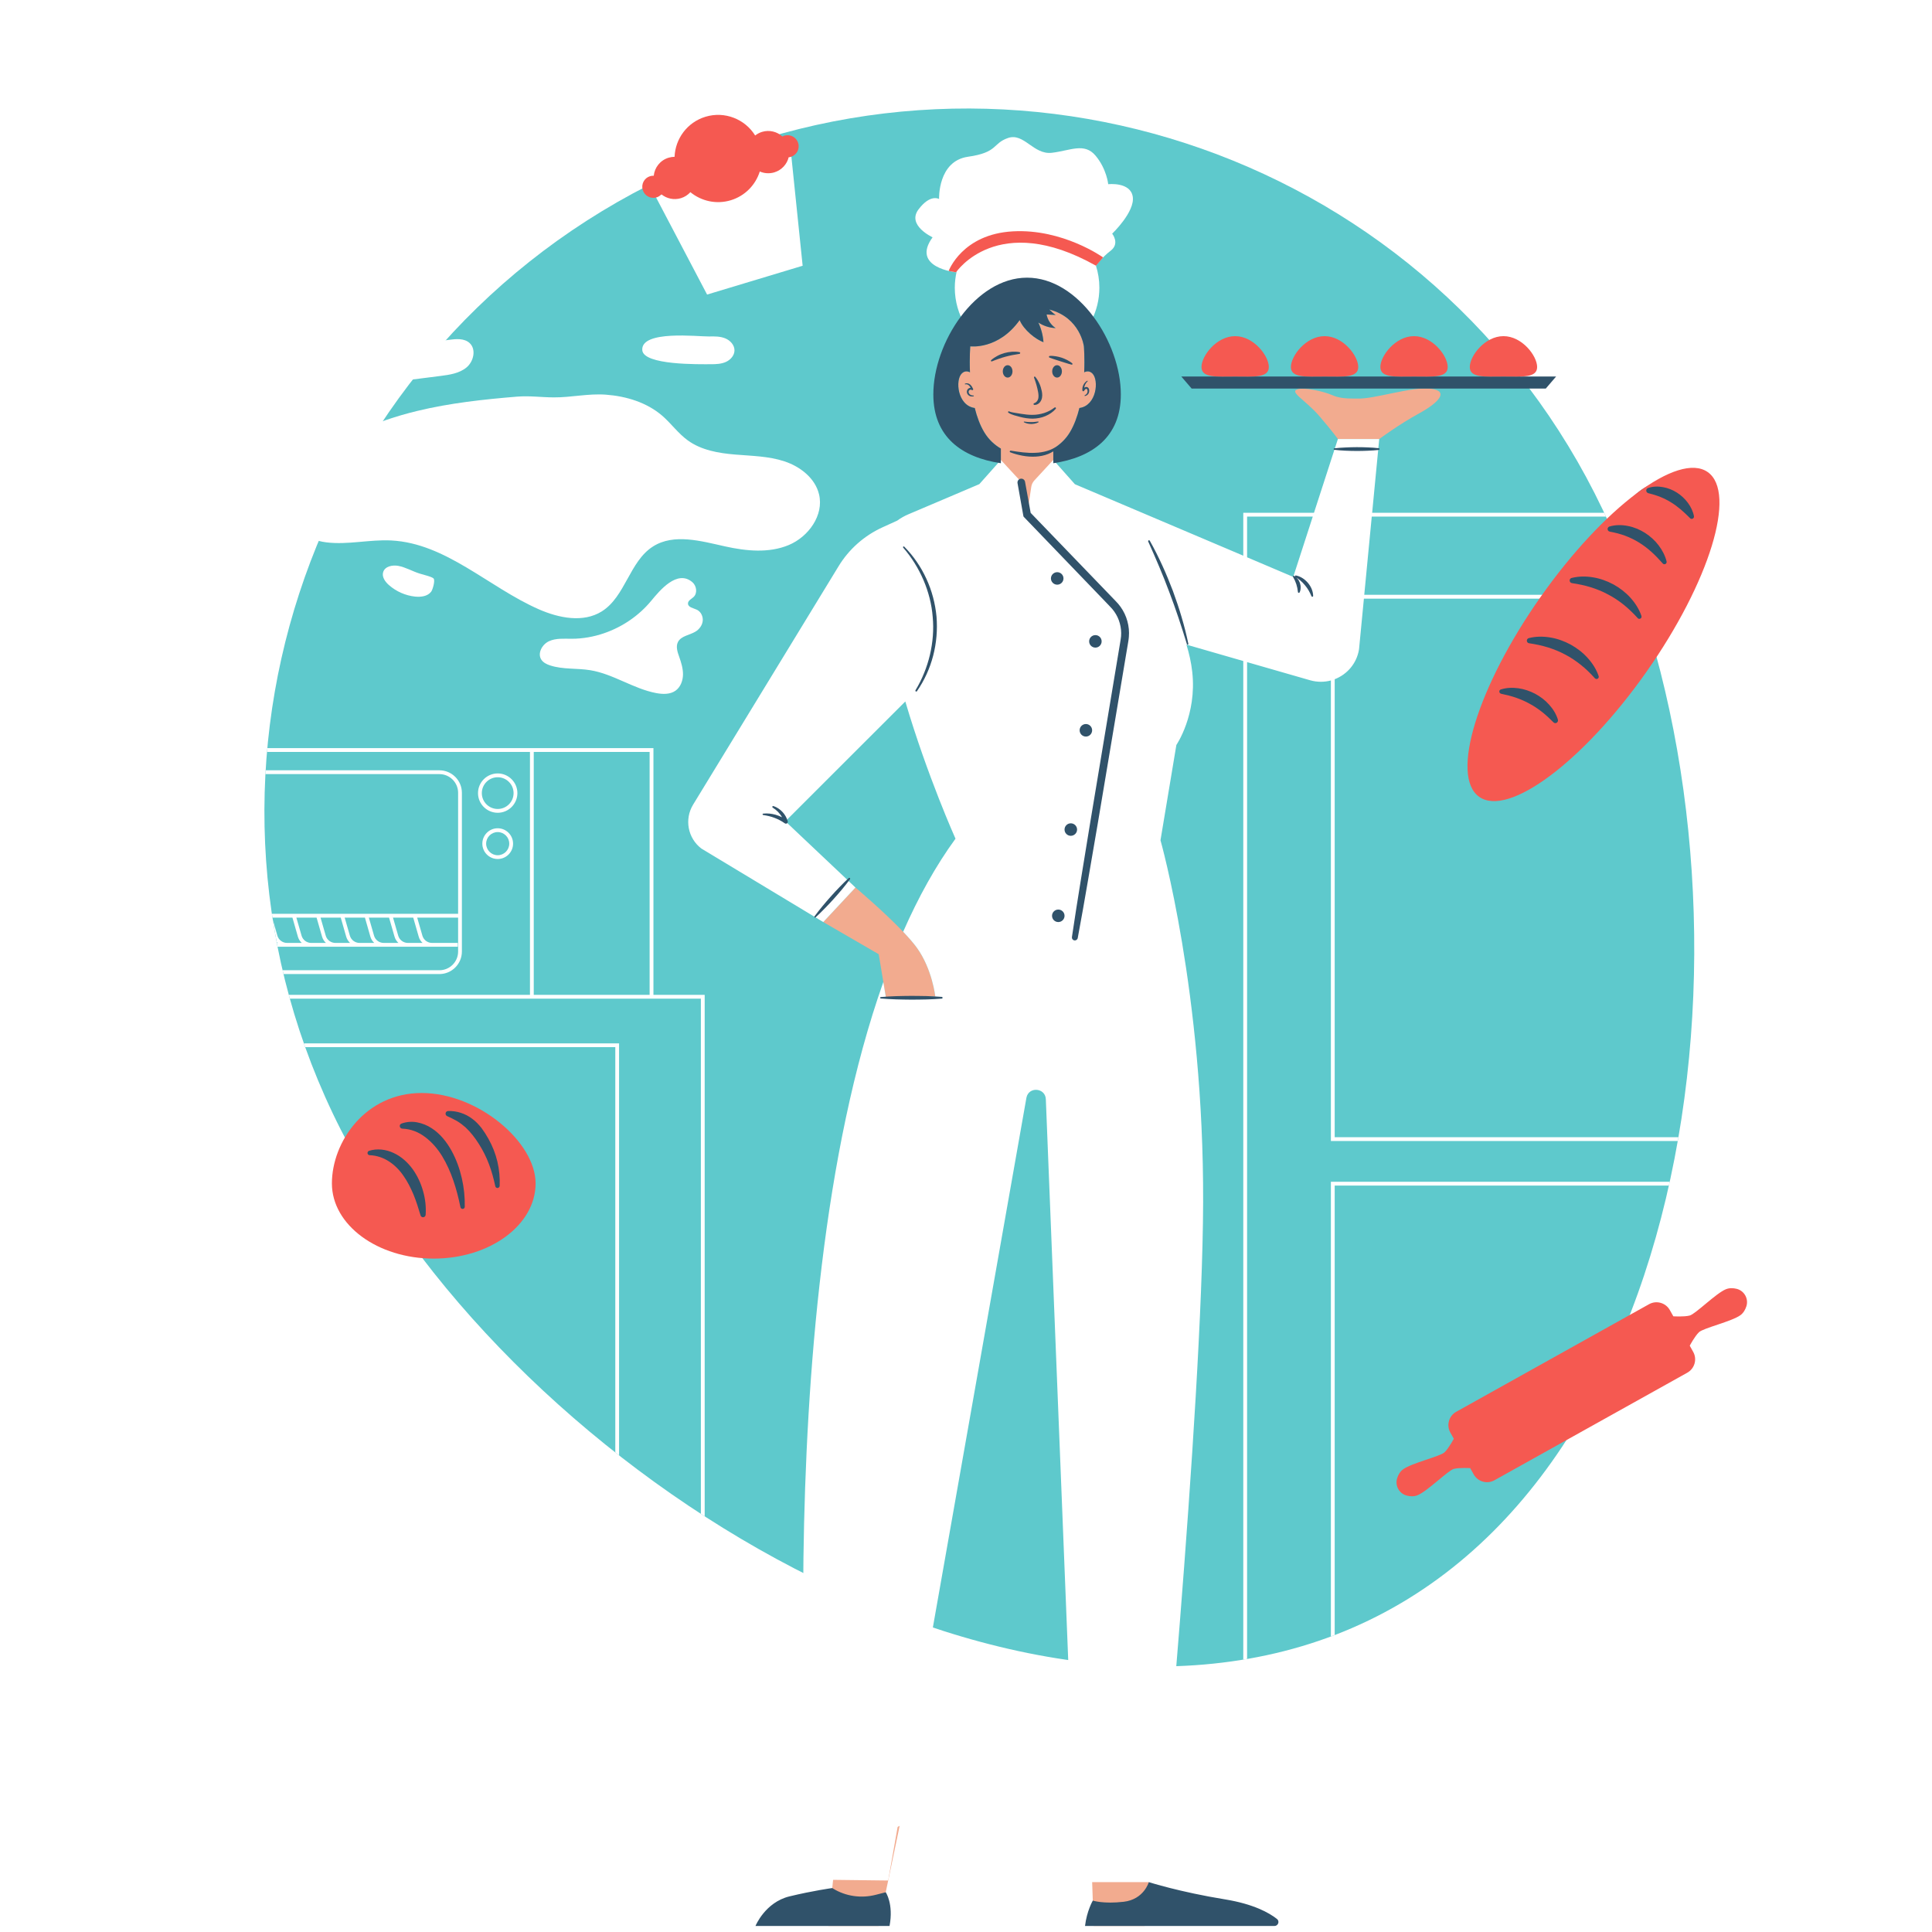 <svg xmlns="http://www.w3.org/2000/svg" xmlns:xlink="http://www.w3.org/1999/xlink" width="256" zoomAndPan="magnify"
    viewBox="0 0 192 192" height="256" preserveAspectRatio="xMidYMid meet" version="1.0">
    <defs>
        <clipPath id="34a167270c">
            <path
                d="M 81.793 30.414 L 143.348 30.414 L 143.348 191.395 L 81.793 191.395 Z M 81.793 30.414 "
                clip-rule="nonzero" />
        </clipPath>
        <clipPath id="d6291222ec">
            <path
                d="M 34.207 27.395 L 169.406 27.395 L 169.406 191.395 L 34.207 191.395 Z M 34.207 27.395 "
                clip-rule="nonzero" />
        </clipPath>
        <clipPath id="4c44cd329c">
            <path
                d="M 32.699 11.164 L 173.617 11.164 L 173.617 148.934 L 32.699 148.934 Z M 32.699 11.164 "
                clip-rule="nonzero" />
        </clipPath>
    </defs>
    <rect x="-19.2" width="230.4" fill="#ffffff" y="-19.2" height="230.4" fill-opacity="1" />
    <rect x="-19.2" width="230.4" fill="#ffffff" y="-19.2" height="230.4" fill-opacity="1" />
    <path fill="#5ec9cc"
        d="M 136.82 160.637 C 102.414 178.105 51.344 146.656 33.867 112.266 C 16.391 77.875 30.117 35.84 64.523 18.371 C 98.934 0.902 140.992 14.621 158.469 49.012 C 175.945 83.402 171.23 143.172 136.82 160.637 "
        fill-opacity="1" fill-rule="nonzero" />
    <g clip-path="url(#34a167270c)">
        <path fill="#f2ab8f"
            d="M 82.324 191.402 L 87.32 191.402 L 89.406 181.453 L 83.035 184.438 Z M 89.754 92.598 C 87.805 90.555 85.016 88.203 85.016 88.203 L 81.816 91.633 L 87.324 94.828 L 87.785 97.59 L 88.035 99.09 L 92.949 99.031 C 92.949 99.031 92.652 96.309 91.113 94.18 C 90.777 93.715 90.297 93.168 89.754 92.598 Z M 108.555 37.109 C 108.281 36.848 107.992 36.871 107.746 37 C 107.809 35.516 107.715 34.418 107.715 34.418 C 107.715 34.418 107.367 31.547 104.273 30.758 C 104.516 30.98 104.832 31.297 104.953 31.305 C 104.637 31.289 104.32 31.27 104.008 31.25 C 104.109 31.801 104.445 32.301 104.91 32.605 C 104.301 32.582 103.699 32.387 103.188 32.051 C 103.477 32.664 103.652 33.332 103.699 34.008 C 102.926 33.723 101.746 32.805 101.332 31.812 C 99.207 34.789 96.426 34.418 96.426 34.418 C 96.426 34.418 96.332 35.516 96.395 37 C 96.145 36.871 95.859 36.848 95.586 37.109 C 94.906 37.762 95.152 40.312 96.871 40.547 C 97.086 41.414 97.391 42.254 97.816 42.961 C 98.27 43.711 98.863 44.227 99.465 44.582 L 99.465 47.328 C 99.465 47.348 99.469 47.367 99.469 47.387 C 99.484 48.418 99.949 49.391 100.742 50.051 L 102.07 51.152 L 103.398 50.051 C 104.191 49.391 104.656 48.418 104.672 47.387 C 104.672 47.367 104.676 47.348 104.676 47.328 L 104.676 44.582 C 105.273 44.227 105.871 43.711 106.324 42.961 C 106.75 42.254 107.055 41.414 107.27 40.547 C 108.988 40.312 109.234 37.762 108.555 37.109 Z M 142.191 38.629 C 140.293 38.391 136.547 39.688 134.875 39.609 C 134.57 39.594 133.355 39.68 132.508 39.312 C 131.344 38.809 129.66 38.527 129.043 38.664 C 127.977 38.898 129.691 39.688 131.145 41.383 C 132.531 43.004 132.957 43.633 132.957 43.633 L 137.066 43.633 C 137.066 43.633 139.02 42.18 140.977 41.113 C 142.93 40.051 144.086 38.863 142.191 38.629 Z M 108.426 183.844 L 114.34 185.266 L 113.75 191.402 L 108.688 191.402 L 108.426 183.844 "
            fill-opacity="1" fill-rule="nonzero" />
    </g>
    <path fill="#ffffff"
        d="M 79.766 26.41 L 70.27 29.273 L 65.137 19.504 L 78.633 15.43 Z M 28.043 49.938 C 28.074 48.516 29.09 47.316 30.156 46.367 C 33.324 43.547 37.352 41.832 41.477 40.836 C 44.727 40.051 48.059 39.691 51.383 39.418 C 52.652 39.316 53.785 39.488 55.027 39.492 C 56.77 39.504 58.461 39.09 60.227 39.223 C 62.238 39.375 64.273 39.992 65.805 41.309 C 66.699 42.082 67.398 43.078 68.359 43.77 C 69.699 44.742 71.406 45.035 73.055 45.172 C 74.703 45.312 76.387 45.328 77.957 45.848 C 79.527 46.367 81.008 47.516 81.395 49.125 C 81.895 51.195 80.348 53.348 78.379 54.168 C 76.41 54.988 74.164 54.766 72.082 54.305 C 69.676 53.773 66.98 52.988 64.898 54.305 C 62.555 55.789 62.152 59.293 59.801 60.762 C 57.957 61.914 55.535 61.422 53.547 60.551 C 48.562 58.359 44.328 53.992 38.891 53.711 C 36.734 53.598 34.566 54.164 32.426 53.898 C 30.281 53.637 28.004 52.098 28.043 49.938 Z M 37.352 36.918 C 37.453 36.648 37.723 36.492 37.977 36.359 C 38.766 35.949 39.543 35.656 40.379 35.402 C 41.078 35.188 41.141 34.793 41.672 34.348 C 41.914 34.145 42.242 34.098 42.551 34.055 C 43.246 33.961 43.938 33.863 44.633 33.77 C 45.332 33.676 46.133 33.609 46.66 34.082 C 47.348 34.703 47.078 35.918 46.367 36.512 C 45.656 37.105 44.684 37.246 43.766 37.363 C 42.215 37.559 40.664 37.754 39.113 37.953 C 38.703 38.004 38.273 38.055 37.891 37.898 C 37.508 37.742 37.207 37.305 37.352 36.918 Z M 67.371 63.809 C 67.148 64.254 67.324 64.785 67.492 65.254 C 67.695 65.832 67.883 66.43 67.875 67.039 C 67.867 67.652 67.625 68.293 67.125 68.645 C 66.586 69.02 65.867 69 65.219 68.879 C 62.941 68.449 60.953 66.98 58.664 66.605 C 57.336 66.387 55.941 66.547 54.66 66.125 C 54.332 66.016 54 65.855 53.805 65.57 C 53.379 64.941 53.871 64.039 54.559 63.723 C 55.25 63.406 56.043 63.48 56.801 63.48 C 57.902 63.48 59.004 63.285 60.043 62.926 C 61.859 62.301 63.504 61.18 64.727 59.695 C 65.57 58.676 67.289 56.582 68.793 57.844 C 69.223 58.199 69.336 58.93 68.938 59.32 C 68.723 59.527 68.375 59.672 68.371 59.969 C 68.367 60.359 68.91 60.43 69.262 60.598 C 69.66 60.793 69.883 61.266 69.836 61.703 C 69.789 62.141 69.5 62.535 69.121 62.766 C 68.531 63.129 67.68 63.188 67.371 63.809 Z M 63.828 34.789 C 63.703 32.781 69.383 33.457 70.457 33.438 C 71 33.426 71.559 33.418 72.062 33.621 C 72.566 33.82 73.004 34.293 72.992 34.836 C 72.98 35.336 72.59 35.77 72.129 35.973 C 71.672 36.176 71.152 36.195 70.652 36.195 C 69.523 36.195 63.922 36.309 63.828 34.789 Z M 41.688 56.996 C 42.016 57.102 42.969 57.32 43.098 57.5 C 43.254 57.719 43 58.609 42.844 58.809 C 42.488 59.266 41.828 59.348 41.25 59.289 C 40.297 59.188 39.375 58.781 38.656 58.148 C 38.273 57.816 37.926 57.324 38.082 56.844 C 38.262 56.281 38.996 56.129 39.574 56.234 C 40.312 56.371 40.973 56.77 41.688 56.996 Z M 41.613 93.09 C 41.68 93.332 41.816 93.543 41.996 93.707 L 40.535 93.707 C 40.09 93.707 39.695 93.41 39.574 92.984 L 39.059 91.191 L 41.066 91.191 Z M 38.285 93.707 L 38.133 93.707 C 37.688 93.707 37.293 93.41 37.172 92.984 L 36.656 91.191 L 38.664 91.191 L 39.211 93.09 C 39.281 93.332 39.418 93.543 39.594 93.707 Z M 35.883 93.707 L 35.73 93.707 C 35.289 93.707 34.891 93.41 34.77 92.984 L 34.254 91.191 L 36.266 91.191 L 36.809 93.09 C 36.879 93.332 37.016 93.543 37.191 93.707 Z M 33.48 93.707 L 33.332 93.707 C 32.887 93.707 32.492 93.41 32.371 92.984 L 31.855 91.191 L 33.863 91.191 L 34.406 93.09 C 34.477 93.332 34.613 93.543 34.789 93.707 Z M 31.082 93.707 L 30.93 93.707 C 30.484 93.707 30.09 93.41 29.969 92.984 L 29.453 91.191 L 31.461 91.191 L 32.008 93.09 C 32.078 93.332 32.215 93.543 32.391 93.707 Z M 45.902 94.562 L 45.902 78.789 C 45.902 77.555 44.898 76.551 43.664 76.551 L 26.406 76.551 C 26.398 76.676 26.387 76.801 26.379 76.93 L 43.664 76.93 C 44.691 76.93 45.527 77.762 45.527 78.789 L 45.527 90.812 L 27.02 90.812 C 27.039 90.941 27.062 91.066 27.078 91.191 L 29.062 91.191 L 29.605 93.09 C 29.676 93.332 29.812 93.543 29.988 93.707 L 28.527 93.707 C 28.086 93.707 27.688 93.41 27.566 92.984 L 27.113 91.41 C 27.23 92.145 27.355 92.879 27.496 93.609 C 27.523 93.645 27.555 93.676 27.586 93.707 L 27.512 93.707 C 27.535 93.832 27.559 93.961 27.582 94.086 L 45.488 94.086 L 45.488 93.707 L 42.934 93.707 C 42.492 93.707 42.098 93.41 41.977 92.984 L 41.461 91.191 L 45.527 91.191 L 45.527 94.562 C 45.527 95.59 44.691 96.422 43.664 96.422 L 28.09 96.422 C 28.117 96.547 28.148 96.676 28.176 96.801 L 43.664 96.801 C 44.898 96.801 45.902 95.797 45.902 94.562 Z M 30.203 103.688 L 61.523 103.688 L 61.523 144.637 C 61.398 144.539 61.273 144.438 61.148 144.336 L 61.148 104.062 L 30.332 104.062 C 30.285 103.938 30.246 103.812 30.203 103.688 Z M 49.461 84.992 C 48.828 84.992 48.312 84.473 48.312 83.84 C 48.312 83.207 48.828 82.691 49.461 82.691 C 50.094 82.691 50.609 83.207 50.609 83.84 C 50.609 84.473 50.094 84.992 49.461 84.992 Z M 49.461 82.312 C 48.617 82.312 47.934 83 47.934 83.84 C 47.934 84.684 48.617 85.367 49.461 85.367 C 50.305 85.367 50.988 84.684 50.988 83.84 C 50.988 83 50.305 82.312 49.461 82.312 Z M 64.559 98.867 L 53.043 98.867 L 53.043 74.727 L 64.559 74.727 Z M 64.938 74.348 L 26.574 74.348 C 26.559 74.473 26.547 74.602 26.539 74.727 L 52.668 74.727 L 52.668 98.867 L 28.703 98.867 C 28.738 98.992 28.77 99.117 28.805 99.246 L 69.652 99.246 L 69.652 150.441 C 69.777 150.527 69.906 150.609 70.031 150.691 L 70.031 98.867 L 64.938 98.867 Z M 132.262 117.445 L 165.934 117.445 C 165.906 117.57 165.875 117.695 165.848 117.82 L 132.641 117.82 L 132.641 162.484 C 132.516 162.531 132.391 162.582 132.262 162.629 Z M 128.52 57.332 L 123.934 55.383 L 123.934 51.34 L 130.461 51.34 Z M 132.641 113.016 L 132.641 67.5 C 133.871 67.027 134.836 65.934 135.059 64.52 L 135.543 59.492 L 156.492 59.492 C 156.449 59.367 156.406 59.238 156.363 59.113 L 135.578 59.113 L 136.324 51.34 L 159.594 51.34 C 159.535 51.211 159.477 51.086 159.422 50.961 L 136.363 50.961 L 137.066 43.633 L 132.957 43.633 L 130.582 50.961 L 123.555 50.961 L 123.555 55.223 L 109.859 49.41 L 106.812 48.117 C 106.816 48.113 106.816 48.113 106.816 48.113 L 104.676 45.707 L 102.793 47.746 C 102.633 47.922 102.523 48.141 102.488 48.375 L 102.07 51.152 L 101.652 48.375 C 101.617 48.141 101.512 47.922 101.348 47.746 L 99.465 45.707 L 97.324 48.113 L 94.277 49.41 L 90.277 51.109 C 89.887 51.273 89.508 51.488 89.16 51.742 L 87.691 52.41 C 85.887 53.234 84.367 54.578 83.336 56.273 L 68.879 79.965 C 67.996 81.418 68.352 83.301 69.703 84.328 L 81.816 91.633 L 85.016 88.203 L 78.051 81.621 L 89.969 69.711 C 92.16 77.133 94.957 83.348 94.957 83.348 C 92.984 86.051 91.262 89.168 89.754 92.598 C 90.297 93.168 90.777 93.715 91.113 94.18 C 92.652 96.309 92.949 99.031 92.949 99.031 L 88.035 99.09 L 87.785 97.59 C 75.859 131.25 80.852 186.793 80.852 186.793 L 88.266 186.883 L 102.008 109.074 C 102.246 107.953 103.895 108.098 103.934 109.246 L 107.039 187.043 L 115.012 187.043 C 115.012 187.043 119.496 140.324 119.566 119.492 C 119.637 98.656 115.328 83.504 115.328 83.504 L 116.906 74.035 C 116.906 74.035 118.961 71.039 118.484 66.773 C 118.379 65.82 118.168 64.91 117.906 64.062 L 123.555 65.691 L 123.555 164.93 C 123.68 164.91 123.805 164.883 123.934 164.863 L 123.934 65.801 L 130.203 67.605 C 130.906 67.805 131.613 67.797 132.262 67.625 L 132.262 113.391 L 166.734 113.391 C 166.758 113.266 166.777 113.141 166.801 113.016 Z M 91.277 20.816 C 92.461 19.238 93.324 19.777 93.324 19.777 C 93.324 19.777 93.18 16.008 96.199 15.578 C 99.215 15.148 98.605 14.25 100.184 13.711 C 101.766 13.172 102.699 15.398 104.531 15.184 C 106.363 14.969 107.762 14.141 108.875 15.469 C 109.988 16.797 110.133 18.305 110.133 18.305 C 110.133 18.305 112.359 18.055 112.574 19.562 C 112.789 21.066 110.527 23.223 110.527 23.223 C 110.527 23.223 111.316 24.191 110.383 24.91 C 109.449 25.629 108.918 26.406 108.918 26.406 C 108.918 26.406 108.914 26.406 108.914 26.406 C 109.133 27.094 109.254 27.828 109.254 28.59 C 109.254 29.785 108.965 30.91 108.449 31.898 C 108.383 32.027 108.238 32.273 108.238 32.273 C 108.238 32.273 104.691 29.273 102.07 29.273 C 99.957 29.273 96.738 33.406 96.738 33.406 C 96.738 33.406 96.184 32.734 95.953 32.359 C 95.277 31.266 94.887 29.973 94.887 28.59 C 94.887 28.023 94.957 27.473 95.082 26.941 C 95.059 26.984 95.035 27.023 95.012 27.062 C 95.012 27.062 90.488 26.598 92.68 23.582 C 92.68 23.582 90.094 22.398 91.277 20.816 Z M 49.461 80.395 C 48.59 80.395 47.883 79.688 47.883 78.82 C 47.883 77.949 48.59 77.242 49.461 77.242 C 50.332 77.242 51.039 77.949 51.039 78.82 C 51.039 79.688 50.332 80.395 49.461 80.395 Z M 49.461 76.863 C 48.383 76.863 47.504 77.742 47.504 78.82 C 47.504 79.895 48.383 80.773 49.461 80.773 C 50.539 80.773 51.418 79.895 51.418 78.82 C 51.418 77.742 50.539 76.863 49.461 76.863 "
        fill-opacity="1" fill-rule="nonzero" />
    <g clip-path="url(#d6291222ec)">
        <path fill="#30526a"
            d="M 48.305 111.062 C 46.648 109.793 44.398 109.648 42.32 109.801 C 41 109.895 39.645 110.105 38.516 110.797 C 37.32 111.527 36.496 112.73 35.766 113.926 C 35.234 114.805 34.723 115.711 34.469 116.703 C 34.215 117.695 34.242 118.797 34.734 119.695 C 35.172 120.488 35.941 121.059 36.773 121.422 C 37.602 121.781 38.504 121.957 39.395 122.117 C 40.973 122.398 42.574 122.652 44.176 122.578 C 45.781 122.5 47.406 122.07 48.684 121.105 C 51.867 118.703 51.355 113.391 48.305 111.062 Z M 149.512 72.867 C 150.742 73.633 152.34 73.617 153.707 73.129 C 155.066 72.637 156.238 71.73 157.324 70.773 C 162.902 65.863 166.98 59.27 168.875 52.09 C 169.023 51.516 169.164 50.918 169.051 50.34 C 168.879 49.453 168.141 48.758 167.301 48.43 C 165.625 47.77 164.309 47.73 162.895 48.848 C 161.477 49.965 159.832 52.176 158.758 53.621 C 156.914 56.102 154.805 58.375 152.926 60.828 C 151.293 62.957 150.047 65.172 148.992 67.633 C 148.648 68.445 147.977 69.121 147.941 70.031 C 147.895 71.148 148.578 72.289 149.512 72.867 Z M 96.238 38.617 C 96.102 38.711 96.062 38.891 96.094 39.031 C 96.129 39.172 96.234 39.293 96.359 39.352 C 96.484 39.41 96.621 39.41 96.746 39.387 C 96.766 39.383 96.781 39.363 96.781 39.344 C 96.777 39.32 96.762 39.301 96.738 39.301 C 96.512 39.312 96.293 39.188 96.266 38.992 C 96.25 38.902 96.277 38.809 96.344 38.766 C 96.414 38.719 96.516 38.711 96.566 38.754 C 96.594 38.777 96.633 38.785 96.664 38.77 C 96.707 38.746 96.727 38.695 96.707 38.648 C 96.637 38.504 96.559 38.34 96.418 38.219 C 96.277 38.098 96.066 38.043 95.898 38.133 C 95.887 38.141 95.879 38.16 95.883 38.176 C 95.891 38.195 95.91 38.203 95.93 38.199 C 96.07 38.152 96.219 38.23 96.316 38.328 C 96.371 38.387 96.418 38.461 96.457 38.539 C 96.375 38.543 96.297 38.57 96.238 38.617 Z M 108.09 37.852 C 108.082 37.832 108.059 37.828 108.039 37.84 C 107.723 38.027 107.523 38.418 107.566 38.801 C 107.57 38.832 107.586 38.855 107.609 38.871 C 107.652 38.898 107.707 38.883 107.734 38.84 C 107.797 38.738 107.859 38.66 107.93 38.645 C 108.004 38.625 108.039 38.664 108.066 38.773 C 108.121 38.965 108.016 39.191 107.809 39.273 C 107.789 39.285 107.777 39.305 107.781 39.324 C 107.785 39.348 107.809 39.363 107.832 39.355 C 107.961 39.328 108.082 39.25 108.16 39.137 C 108.234 39.02 108.262 38.875 108.238 38.734 C 108.223 38.668 108.203 38.598 108.141 38.531 C 108.07 38.461 107.969 38.445 107.891 38.465 C 107.832 38.477 107.789 38.5 107.75 38.531 C 107.781 38.297 107.898 38.066 108.082 37.895 C 108.094 37.887 108.102 37.867 108.09 37.852 Z M 102.477 41.945 C 102.246 41.953 102.02 41.926 101.781 41.895 C 101.766 41.895 101.754 41.898 101.746 41.914 C 101.734 41.93 101.742 41.953 101.758 41.965 C 101.977 42.082 102.227 42.129 102.477 42.137 C 102.723 42.133 102.973 42.09 103.191 41.973 C 103.207 41.965 103.219 41.949 103.215 41.93 C 103.211 41.906 103.191 41.887 103.168 41.891 C 102.93 41.918 102.707 41.953 102.477 41.945 Z M 106.496 36.238 C 106.52 36.242 106.551 36.234 106.57 36.215 C 106.594 36.18 106.59 36.137 106.559 36.109 C 106.406 35.977 106.234 35.875 106.059 35.781 C 105.883 35.688 105.695 35.613 105.508 35.547 C 105.316 35.488 105.121 35.434 104.922 35.406 C 104.727 35.375 104.527 35.355 104.324 35.371 C 104.293 35.375 104.262 35.395 104.25 35.426 C 104.23 35.469 104.254 35.523 104.297 35.539 C 104.48 35.613 104.664 35.668 104.848 35.73 L 105.391 35.906 L 105.938 36.078 C 106.117 36.133 106.301 36.191 106.496 36.238 Z M 100.605 35.289 C 100.84 35.242 101.074 35.211 101.312 35.168 C 101.348 35.164 101.379 35.137 101.387 35.098 C 101.395 35.051 101.363 35.008 101.316 34.996 C 101.07 34.949 100.816 34.941 100.566 34.957 C 100.312 34.973 100.062 35.02 99.82 35.086 C 99.578 35.156 99.34 35.246 99.117 35.367 C 98.895 35.484 98.684 35.621 98.496 35.793 C 98.477 35.812 98.469 35.844 98.48 35.871 C 98.492 35.91 98.535 35.93 98.574 35.914 C 98.801 35.828 99.023 35.734 99.246 35.66 C 99.469 35.582 99.691 35.512 99.922 35.449 C 100.148 35.387 100.375 35.336 100.605 35.289 Z M 93.598 99.07 C 93.09 99.027 92.582 99.008 92.078 98.988 C 91.574 98.973 91.07 98.977 90.562 98.969 C 90.059 98.977 89.551 98.977 89.047 98.996 C 88.543 99.016 88.039 99.039 87.531 99.086 C 87.496 99.086 87.469 99.117 87.465 99.152 C 87.461 99.191 87.492 99.223 87.531 99.23 C 88.039 99.273 88.543 99.297 89.047 99.316 C 89.551 99.336 90.059 99.336 90.562 99.344 C 91.07 99.34 91.574 99.34 92.078 99.324 C 92.582 99.309 93.09 99.285 93.598 99.242 C 93.637 99.238 93.668 99.207 93.676 99.164 C 93.676 99.117 93.645 99.074 93.598 99.07 Z M 81.047 91.172 L 81.051 91.168 C 81.371 90.879 81.672 90.578 81.969 90.273 C 82.27 89.973 82.555 89.66 82.84 89.348 C 83.125 89.027 83.41 88.711 83.68 88.383 C 83.949 88.055 84.219 87.723 84.473 87.375 L 84.477 87.371 C 84.5 87.34 84.496 87.293 84.469 87.266 C 84.438 87.23 84.383 87.227 84.348 87.258 C 84.031 87.547 83.73 87.848 83.434 88.156 C 83.133 88.461 82.848 88.777 82.562 89.094 C 82.281 89.414 81.996 89.734 81.727 90.066 C 81.457 90.395 81.191 90.73 80.938 91.074 C 80.918 91.102 80.922 91.141 80.945 91.164 C 80.973 91.195 81.016 91.199 81.047 91.172 Z M 137.023 44.543 C 136.652 44.496 136.285 44.477 135.914 44.461 C 135.547 44.441 135.18 44.438 134.809 44.438 C 134.441 44.445 134.07 44.445 133.703 44.469 C 133.336 44.488 132.969 44.508 132.598 44.555 C 132.566 44.559 132.539 44.586 132.535 44.617 C 132.527 44.656 132.559 44.695 132.598 44.699 C 132.969 44.746 133.336 44.77 133.703 44.789 C 134.07 44.809 134.441 44.812 134.809 44.816 C 135.18 44.816 135.547 44.812 135.914 44.793 C 136.285 44.777 136.652 44.758 137.023 44.715 C 137.062 44.707 137.09 44.68 137.098 44.637 C 137.102 44.59 137.07 44.547 137.023 44.543 Z M 129.973 57.918 C 129.816 57.738 129.637 57.574 129.434 57.449 C 129.23 57.324 129.012 57.23 128.777 57.188 C 128.75 57.184 128.723 57.195 128.703 57.219 C 128.688 57.246 128.695 57.277 128.711 57.301 C 128.676 57.277 128.641 57.246 128.598 57.227 C 128.578 57.215 128.551 57.215 128.527 57.227 C 128.492 57.246 128.477 57.293 128.5 57.328 L 128.5 57.332 C 128.566 57.457 128.633 57.574 128.688 57.695 C 128.742 57.816 128.789 57.938 128.828 58.059 C 128.867 58.184 128.898 58.309 128.926 58.438 C 128.953 58.566 128.965 58.695 128.988 58.84 L 128.988 58.844 C 128.992 58.871 129.008 58.895 129.035 58.91 C 129.078 58.93 129.133 58.914 129.152 58.871 C 129.227 58.727 129.254 58.57 129.258 58.41 C 129.266 58.25 129.234 58.094 129.188 57.941 C 129.133 57.793 129.059 57.648 128.957 57.527 C 128.918 57.477 128.875 57.438 128.832 57.395 C 128.977 57.492 129.117 57.594 129.246 57.707 C 129.402 57.848 129.555 57.996 129.684 58.16 C 129.82 58.32 129.938 58.492 130.047 58.672 C 130.156 58.855 130.246 59.047 130.332 59.25 C 130.348 59.281 130.379 59.305 130.414 59.305 C 130.465 59.305 130.504 59.262 130.5 59.215 C 130.496 58.98 130.438 58.746 130.348 58.523 C 130.258 58.305 130.129 58.102 129.973 57.918 Z M 115.199 56.316 C 115.551 57.156 115.895 58 116.207 58.852 C 116.535 59.699 116.832 60.562 117.125 61.422 C 117.414 62.285 117.688 63.152 117.957 64.027 C 117.969 64.059 118.004 64.082 118.043 64.074 C 118.078 64.066 118.105 64.027 118.098 63.988 C 117.914 63.094 117.688 62.207 117.426 61.324 C 117.172 60.445 116.871 59.582 116.559 58.719 C 116.23 57.863 115.887 57.016 115.504 56.184 C 115.121 55.352 114.715 54.531 114.262 53.734 C 114.238 53.695 114.191 53.68 114.152 53.699 C 114.105 53.719 114.086 53.77 114.105 53.812 C 114.48 54.645 114.848 55.477 115.199 56.316 Z M 91.773 57.645 C 92.27 58.809 92.594 60.051 92.691 61.312 C 92.809 62.57 92.703 63.848 92.414 65.082 C 92.121 66.312 91.641 67.504 90.98 68.598 C 90.957 68.637 90.969 68.688 91.008 68.711 C 91.047 68.738 91.098 68.73 91.125 68.691 C 91.863 67.625 92.41 66.422 92.738 65.16 C 93.066 63.898 93.176 62.582 93.07 61.277 C 92.945 59.977 92.609 58.699 92.062 57.516 C 91.52 56.332 90.773 55.242 89.863 54.324 C 89.836 54.297 89.793 54.293 89.762 54.32 C 89.734 54.348 89.73 54.391 89.758 54.422 C 90.594 55.387 91.273 56.48 91.773 57.645 Z M 75.844 80.996 C 76.238 81.055 76.621 81.141 76.98 81.281 C 77.34 81.418 77.68 81.598 77.992 81.82 C 78.035 81.852 78.098 81.863 78.152 81.852 C 78.254 81.82 78.312 81.719 78.285 81.621 C 78.09 80.91 77.531 80.328 76.863 80.105 C 76.828 80.094 76.785 80.105 76.762 80.141 C 76.738 80.184 76.75 80.234 76.793 80.262 C 77.184 80.504 77.508 80.836 77.719 81.219 C 77.516 81.117 77.301 81.031 77.082 80.969 C 76.68 80.859 76.258 80.809 75.848 80.855 C 75.816 80.859 75.789 80.883 75.781 80.918 C 75.777 80.957 75.805 80.992 75.844 80.996 Z M 101.383 41.434 C 101.781 41.539 102.203 41.605 102.629 41.605 C 103.055 41.598 103.488 41.523 103.883 41.355 C 104.277 41.191 104.645 40.949 104.922 40.625 C 104.945 40.594 104.949 40.547 104.922 40.516 C 104.895 40.477 104.84 40.473 104.801 40.5 C 104.488 40.742 104.137 40.926 103.77 41.043 C 103.398 41.16 103.016 41.227 102.625 41.227 C 102.234 41.234 101.844 41.184 101.445 41.121 L 100.844 41.023 C 100.645 40.992 100.453 40.957 100.277 40.879 C 100.246 40.867 100.211 40.875 100.191 40.902 C 100.168 40.934 100.172 40.98 100.203 41.004 C 100.379 41.141 100.594 41.203 100.789 41.27 C 100.984 41.328 101.18 41.383 101.383 41.434 Z M 102.902 45.379 C 103.332 45.355 103.766 45.277 104.172 45.113 C 104.348 45.043 104.516 44.953 104.676 44.855 L 104.676 46.035 C 108.551 45.457 111.387 43.434 111.387 39.195 C 111.387 34.051 107.215 27.594 102.07 27.594 C 96.926 27.594 92.754 34.051 92.754 39.195 C 92.754 43.434 95.586 45.457 99.465 46.035 L 99.465 44.582 C 98.863 44.227 98.27 43.711 97.816 42.961 C 97.391 42.254 97.086 41.414 96.871 40.547 C 95.152 40.312 94.906 37.762 95.586 37.109 C 95.859 36.848 96.145 36.871 96.395 37 C 96.332 35.516 96.426 34.418 96.426 34.418 C 96.426 34.418 99.207 34.789 101.332 31.812 C 101.746 32.805 102.926 33.723 103.699 34.008 C 103.652 33.332 103.477 32.664 103.188 32.051 C 103.699 32.387 104.301 32.582 104.91 32.605 C 104.445 32.301 104.109 31.801 104.008 31.25 C 104.32 31.27 104.637 31.289 104.953 31.305 C 104.832 31.297 104.516 30.98 104.273 30.758 C 107.367 31.547 107.715 34.418 107.715 34.418 C 107.715 34.418 107.809 35.516 107.746 37 C 107.992 36.871 108.281 36.848 108.555 37.109 C 109.234 37.762 108.988 40.312 107.27 40.547 C 107.055 41.414 106.75 42.254 106.324 42.961 C 105.938 43.602 105.445 44.07 104.938 44.414 C 104.66 44.586 104.367 44.723 104.062 44.812 C 103.684 44.926 103.285 44.988 102.883 45 C 102.48 45.023 102.078 44.996 101.668 44.957 C 101.262 44.914 100.855 44.848 100.445 44.785 C 100.406 44.781 100.367 44.801 100.352 44.84 C 100.336 44.883 100.355 44.934 100.402 44.949 C 100.793 45.102 101.203 45.211 101.625 45.289 C 102.043 45.367 102.469 45.398 102.902 45.379 Z M 102.777 40.07 L 102.77 40.07 C 102.738 40.082 102.711 40.113 102.711 40.148 C 102.707 40.195 102.742 40.238 102.789 40.238 C 103.109 40.262 103.379 40.016 103.492 39.734 C 103.609 39.445 103.582 39.145 103.535 38.887 C 103.48 38.625 103.406 38.367 103.297 38.125 C 103.188 37.883 103.055 37.652 102.883 37.449 C 102.863 37.426 102.832 37.414 102.801 37.426 C 102.766 37.438 102.746 37.48 102.758 37.52 C 102.844 37.762 102.93 37.996 102.996 38.234 C 103.062 38.473 103.121 38.711 103.164 38.953 C 103.207 39.191 103.227 39.422 103.176 39.625 C 103.125 39.82 102.984 40.012 102.777 40.07 Z M 100.621 36.906 C 100.621 36.566 100.406 36.293 100.141 36.293 C 99.871 36.293 99.656 36.566 99.656 36.906 C 99.656 37.246 99.871 37.523 100.141 37.523 C 100.406 37.523 100.621 37.246 100.621 36.906 Z M 105.051 36.293 C 104.781 36.293 104.566 36.566 104.566 36.906 C 104.566 37.246 104.781 37.523 105.051 37.523 C 105.316 37.523 105.531 37.246 105.531 36.906 C 105.531 36.566 105.316 36.293 105.051 36.293 Z M 105.172 90.391 C 104.828 90.391 104.551 90.668 104.551 91.012 C 104.551 91.355 104.828 91.633 105.172 91.633 C 105.516 91.633 105.793 91.355 105.793 91.012 C 105.793 90.668 105.516 90.391 105.172 90.391 Z M 107.039 82.441 C 107.039 82.098 106.758 81.82 106.414 81.82 C 106.07 81.82 105.793 82.098 105.793 82.441 C 105.793 82.781 106.07 83.062 106.414 83.062 C 106.758 83.062 107.039 82.781 107.039 82.441 Z M 107.293 72.574 C 107.293 72.918 107.57 73.199 107.914 73.199 C 108.258 73.199 108.535 72.918 108.535 72.574 C 108.535 72.234 108.258 71.953 107.914 71.953 C 107.57 71.953 107.293 72.234 107.293 72.574 Z M 108.859 64.359 C 109.203 64.359 109.48 64.082 109.48 63.738 C 109.48 63.395 109.203 63.117 108.859 63.117 C 108.516 63.117 108.238 63.395 108.238 63.738 C 108.238 64.082 108.516 64.359 108.859 64.359 Z M 105.066 58.105 C 105.406 58.105 105.688 57.828 105.688 57.484 C 105.688 57.141 105.406 56.863 105.066 56.863 C 104.723 56.863 104.441 57.141 104.441 57.484 C 104.441 57.828 104.723 58.105 105.066 58.105 Z M 109.094 81.844 L 111.004 70.457 L 111.957 64.762 L 112.078 64.051 L 112.137 63.691 C 112.152 63.566 112.176 63.434 112.184 63.301 C 112.23 62.777 112.18 62.246 112.039 61.738 C 111.902 61.23 111.672 60.746 111.367 60.316 C 111.219 60.105 111.035 59.895 110.863 59.723 L 110.363 59.203 L 102.426 50.969 L 101.867 47.879 C 101.828 47.672 101.633 47.535 101.426 47.574 C 101.223 47.609 101.086 47.809 101.121 48.012 L 101.691 51.219 L 101.715 51.332 L 101.793 51.418 L 109.801 59.742 L 110.301 60.266 C 110.465 60.434 110.602 60.586 110.73 60.77 C 110.98 61.125 111.172 61.523 111.285 61.945 C 111.402 62.363 111.445 62.805 111.41 63.238 C 111.402 63.348 111.383 63.453 111.367 63.562 L 111.309 63.922 L 111.191 64.633 L 108.348 81.719 L 107.418 87.418 C 107.113 89.32 106.805 91.219 106.527 93.125 C 106.504 93.281 106.605 93.426 106.762 93.453 C 106.922 93.484 107.074 93.379 107.105 93.219 C 107.461 91.328 107.789 89.434 108.117 87.535 Z M 117.398 37.418 L 118.426 38.617 L 153.617 38.617 L 154.645 37.418 Z M 121.742 188.758 C 117.238 188.027 114.168 187.043 114.168 187.043 C 114.168 187.043 113.688 188.758 111.676 188.996 C 109.66 189.23 108.602 188.879 108.602 188.879 C 108.602 188.879 108.004 189.906 107.828 191.402 L 126.652 191.402 C 127.023 191.402 127.195 190.934 126.902 190.703 C 126.121 190.086 124.566 189.219 121.742 188.758 Z M 88.023 188.051 C 88.023 188.051 88.816 189.195 88.402 191.402 L 75.078 191.402 C 75.078 191.402 76.027 189.055 78.453 188.461 C 80.805 187.891 82.707 187.633 82.707 187.633 C 82.707 187.633 82.734 187.648 82.781 187.68 C 84.055 188.461 85.598 188.676 87.043 188.301 L 88.023 188.051 "
            fill-opacity="1" fill-rule="nonzero" />
    </g>
    <g clip-path="url(#4c44cd329c)">
        <path fill="#f55951"
            d="M 149.18 68.945 L 149.184 68.945 C 149.707 69.055 150.195 69.176 150.668 69.34 C 151.137 69.508 151.594 69.699 152.02 69.941 C 152.453 70.172 152.859 70.449 153.25 70.754 C 153.641 71.062 154.004 71.406 154.379 71.781 L 154.383 71.785 C 154.449 71.852 154.551 71.883 154.645 71.852 C 154.785 71.809 154.863 71.664 154.824 71.523 C 154.656 70.965 154.34 70.457 153.945 70.023 C 153.555 69.582 153.074 69.223 152.559 68.945 C 152.035 68.672 151.469 68.477 150.887 68.398 C 150.309 68.32 149.711 68.34 149.156 68.516 C 149.082 68.539 149.02 68.598 149.004 68.68 C 148.98 68.801 149.059 68.918 149.18 68.945 Z M 151.738 63.629 C 151.715 63.773 151.816 63.906 151.957 63.926 L 151.965 63.926 C 152.613 64.023 153.23 64.152 153.828 64.336 C 154.426 64.523 155.004 64.758 155.551 65.051 C 156.102 65.336 156.617 65.688 157.109 66.078 C 157.602 66.469 158.055 66.914 158.496 67.406 L 158.5 67.406 C 158.559 67.469 158.648 67.496 158.734 67.469 C 158.852 67.43 158.914 67.305 158.871 67.188 C 158.648 66.52 158.254 65.906 157.773 65.379 C 157.293 64.844 156.715 64.406 156.086 64.055 C 155.453 63.715 154.766 63.465 154.059 63.352 C 153.352 63.234 152.621 63.238 151.934 63.414 C 151.836 63.438 151.754 63.52 151.738 63.629 Z M 155.992 57.652 C 155.973 57.793 156.07 57.926 156.211 57.949 L 156.215 57.949 C 156.867 58.047 157.484 58.172 158.082 58.359 C 158.68 58.547 159.258 58.777 159.801 59.074 C 160.355 59.359 160.871 59.707 161.363 60.098 C 161.852 60.492 162.309 60.938 162.754 61.426 L 162.754 61.43 C 162.812 61.492 162.902 61.52 162.988 61.488 C 163.105 61.453 163.164 61.324 163.125 61.211 C 162.898 60.543 162.508 59.93 162.027 59.398 C 161.547 58.867 160.969 58.426 160.34 58.078 C 159.703 57.738 159.02 57.488 158.312 57.375 C 157.605 57.258 156.875 57.262 156.188 57.438 C 156.086 57.461 156.008 57.543 155.992 57.652 Z M 159.766 52.527 C 159.738 52.668 159.832 52.809 159.977 52.832 L 159.984 52.836 C 160.523 52.934 161.023 53.062 161.508 53.242 C 161.984 53.422 162.445 53.641 162.879 53.914 C 163.316 54.18 163.723 54.492 164.113 54.84 C 164.504 55.188 164.867 55.578 165.242 55.996 L 165.242 56 C 165.297 56.059 165.379 56.086 165.461 56.066 C 165.582 56.039 165.652 55.918 165.625 55.797 C 165.48 55.219 165.195 54.672 164.828 54.191 C 164.461 53.703 163.996 53.289 163.48 52.957 C 162.957 52.629 162.379 52.383 161.77 52.27 C 161.168 52.148 160.535 52.152 159.949 52.324 C 159.859 52.352 159.785 52.426 159.766 52.527 Z M 163.801 49.012 L 163.812 49.012 C 164.238 49.121 164.625 49.234 164.996 49.383 C 165.367 49.531 165.715 49.711 166.055 49.918 C 166.395 50.125 166.715 50.363 167.027 50.625 C 167.34 50.887 167.637 51.18 167.961 51.5 L 167.965 51.504 C 168.016 51.555 168.09 51.578 168.164 51.562 C 168.285 51.543 168.367 51.422 168.344 51.301 C 168.254 50.82 168.035 50.371 167.742 49.973 C 167.449 49.574 167.078 49.227 166.656 48.957 C 166.234 48.688 165.758 48.496 165.262 48.41 C 164.766 48.32 164.25 48.332 163.777 48.5 C 163.699 48.531 163.633 48.598 163.609 48.688 C 163.574 48.828 163.66 48.973 163.801 49.012 Z M 153.086 59.348 C 159.355 50.434 166.801 44.867 169.711 46.914 C 172.621 48.961 169.898 57.844 163.629 66.758 C 157.359 75.672 149.918 81.238 147.004 79.191 C 144.094 77.145 146.816 68.262 153.086 59.348 Z M 49.43 115.441 C 49.242 114.645 48.934 113.871 48.531 113.156 C 48.332 112.793 48.109 112.453 47.859 112.109 C 47.594 111.777 47.301 111.453 46.945 111.195 C 46.246 110.656 45.359 110.379 44.531 110.414 C 44.434 110.418 44.344 110.473 44.301 110.57 C 44.242 110.703 44.301 110.855 44.434 110.918 L 44.438 110.918 C 44.789 111.078 45.121 111.238 45.426 111.414 C 45.727 111.598 46 111.805 46.258 112.031 C 46.762 112.5 47.203 113.07 47.602 113.703 C 47.996 114.328 48.332 114.996 48.594 115.695 C 48.863 116.398 49.059 117.133 49.223 117.887 L 49.223 117.891 C 49.246 117.984 49.324 118.055 49.426 118.062 C 49.547 118.066 49.648 117.973 49.656 117.855 C 49.691 117.055 49.617 116.238 49.43 115.441 Z M 46.188 119.93 C 46.207 118.98 46.109 118.023 45.895 117.09 C 45.68 116.152 45.352 115.23 44.879 114.367 C 44.402 113.508 43.77 112.68 42.891 112.117 C 42.457 111.832 41.957 111.629 41.438 111.535 C 40.922 111.438 40.379 111.484 39.898 111.66 C 39.801 111.695 39.73 111.785 39.727 111.891 C 39.719 112.035 39.832 112.156 39.977 112.164 L 39.984 112.164 C 40.859 112.199 41.613 112.512 42.27 113.012 C 42.926 113.512 43.492 114.16 43.945 114.906 C 44.398 115.652 44.766 116.477 45.055 117.324 C 45.352 118.18 45.574 119.062 45.758 119.965 L 45.762 119.969 C 45.777 120.066 45.863 120.141 45.969 120.141 C 46.09 120.145 46.188 120.047 46.188 119.93 Z M 42.047 118.379 C 41.832 117.609 41.492 116.863 41.016 116.195 C 40.531 115.531 39.895 114.938 39.125 114.586 C 38.363 114.219 37.453 114.113 36.672 114.371 C 36.59 114.402 36.527 114.48 36.523 114.57 C 36.516 114.691 36.609 114.797 36.73 114.801 L 36.738 114.801 C 37.457 114.832 38.105 115.059 38.664 115.426 C 39.227 115.793 39.707 116.281 40.094 116.848 C 40.492 117.41 40.812 118.047 41.09 118.703 C 41.363 119.367 41.578 120.059 41.793 120.777 L 41.793 120.785 C 41.824 120.883 41.914 120.961 42.023 120.969 C 42.168 120.977 42.293 120.867 42.301 120.727 C 42.355 119.941 42.266 119.145 42.047 118.379 Z M 53.227 117.605 C 53.227 121.734 48.695 125.078 43.105 125.078 C 37.516 125.078 32.984 121.734 32.984 117.605 C 32.984 113.48 36.312 108.621 41.902 108.621 C 47.492 108.621 53.227 113.48 53.227 117.605 Z M 77.949 13.48 C 77.883 13.504 77.816 13.531 77.754 13.562 C 77.227 13.086 76.469 12.883 75.734 13.105 C 75.477 13.184 75.246 13.309 75.047 13.465 C 74.039 11.84 72.031 11.023 70.113 11.602 C 68.297 12.152 67.109 13.785 67.039 15.582 C 66.844 15.586 66.648 15.613 66.449 15.672 C 65.613 15.922 65.051 16.648 64.969 17.465 C 64.852 17.461 64.73 17.473 64.609 17.508 C 64.027 17.684 63.699 18.297 63.875 18.879 C 64.051 19.461 64.664 19.793 65.246 19.617 C 65.438 19.559 65.602 19.449 65.73 19.312 C 66.254 19.738 66.973 19.902 67.668 19.695 C 68.043 19.582 68.363 19.367 68.609 19.098 C 69.691 19.984 71.18 20.336 72.621 19.902 C 74.051 19.469 75.09 18.367 75.508 17.043 C 75.945 17.234 76.457 17.277 76.953 17.129 C 77.684 16.906 78.207 16.32 78.379 15.629 C 78.449 15.625 78.52 15.613 78.586 15.59 C 79.172 15.414 79.5 14.801 79.324 14.219 C 79.148 13.637 78.531 13.309 77.949 13.48 Z M 172.586 128.082 C 172.25 128 171.875 127.98 171.523 128.121 C 170.535 128.52 168.492 130.594 167.914 130.738 C 167.34 130.883 166.293 130.812 166.293 130.812 L 165.949 130.199 C 165.539 129.465 164.613 129.203 163.883 129.609 L 144.719 140.301 C 143.988 140.707 143.723 141.633 144.133 142.367 L 144.477 142.98 C 144.477 142.98 143.988 143.91 143.562 144.324 C 143.137 144.738 140.297 145.387 139.438 146.02 C 139.133 146.242 138.953 146.57 138.848 146.902 C 138.613 147.648 139.055 148.441 139.812 148.633 C 140.152 148.719 140.527 148.738 140.875 148.594 C 141.863 148.195 143.91 146.121 144.484 145.977 C 145.062 145.832 146.109 145.902 146.109 145.902 L 146.453 146.52 C 146.863 147.254 147.789 147.516 148.52 147.105 L 167.68 136.418 C 168.414 136.008 168.676 135.082 168.27 134.352 L 167.926 133.734 C 167.926 133.734 168.414 132.805 168.84 132.395 C 169.266 131.98 172.105 131.328 172.965 130.699 C 173.27 130.473 173.449 130.145 173.555 129.812 C 173.789 129.07 173.348 128.273 172.586 128.082 Z M 100.648 22.992 C 95.617 23.273 94.277 26.926 94.277 26.926 L 95.012 27.062 C 95.012 27.062 99.125 20.898 108.918 26.406 L 109.625 25.582 C 109.625 25.582 105.617 22.711 100.648 22.992 Z M 140.523 37.418 C 142.371 37.418 143.871 37.578 143.871 36.473 C 143.871 35.363 142.371 33.406 140.523 33.406 C 138.676 33.406 137.18 35.363 137.18 36.473 C 137.18 37.578 138.676 37.418 140.523 37.418 Z M 131.637 33.406 C 129.789 33.406 128.289 35.363 128.289 36.473 C 128.289 37.578 129.789 37.418 131.637 37.418 C 133.484 37.418 134.98 37.578 134.98 36.473 C 134.98 35.363 133.484 33.406 131.637 33.406 Z M 122.746 33.406 C 120.898 33.406 119.402 35.363 119.402 36.473 C 119.402 37.578 120.898 37.418 122.746 37.418 C 124.594 37.418 126.094 37.578 126.094 36.473 C 126.094 35.363 124.594 33.406 122.746 33.406 Z M 146.066 36.473 C 146.066 35.363 147.566 33.406 149.414 33.406 C 151.262 33.406 152.758 35.363 152.758 36.473 C 152.758 37.578 151.262 37.418 149.414 37.418 C 147.566 37.418 146.066 37.578 146.066 36.473 "
            fill-opacity="1" fill-rule="nonzero" />
    </g>
</svg>